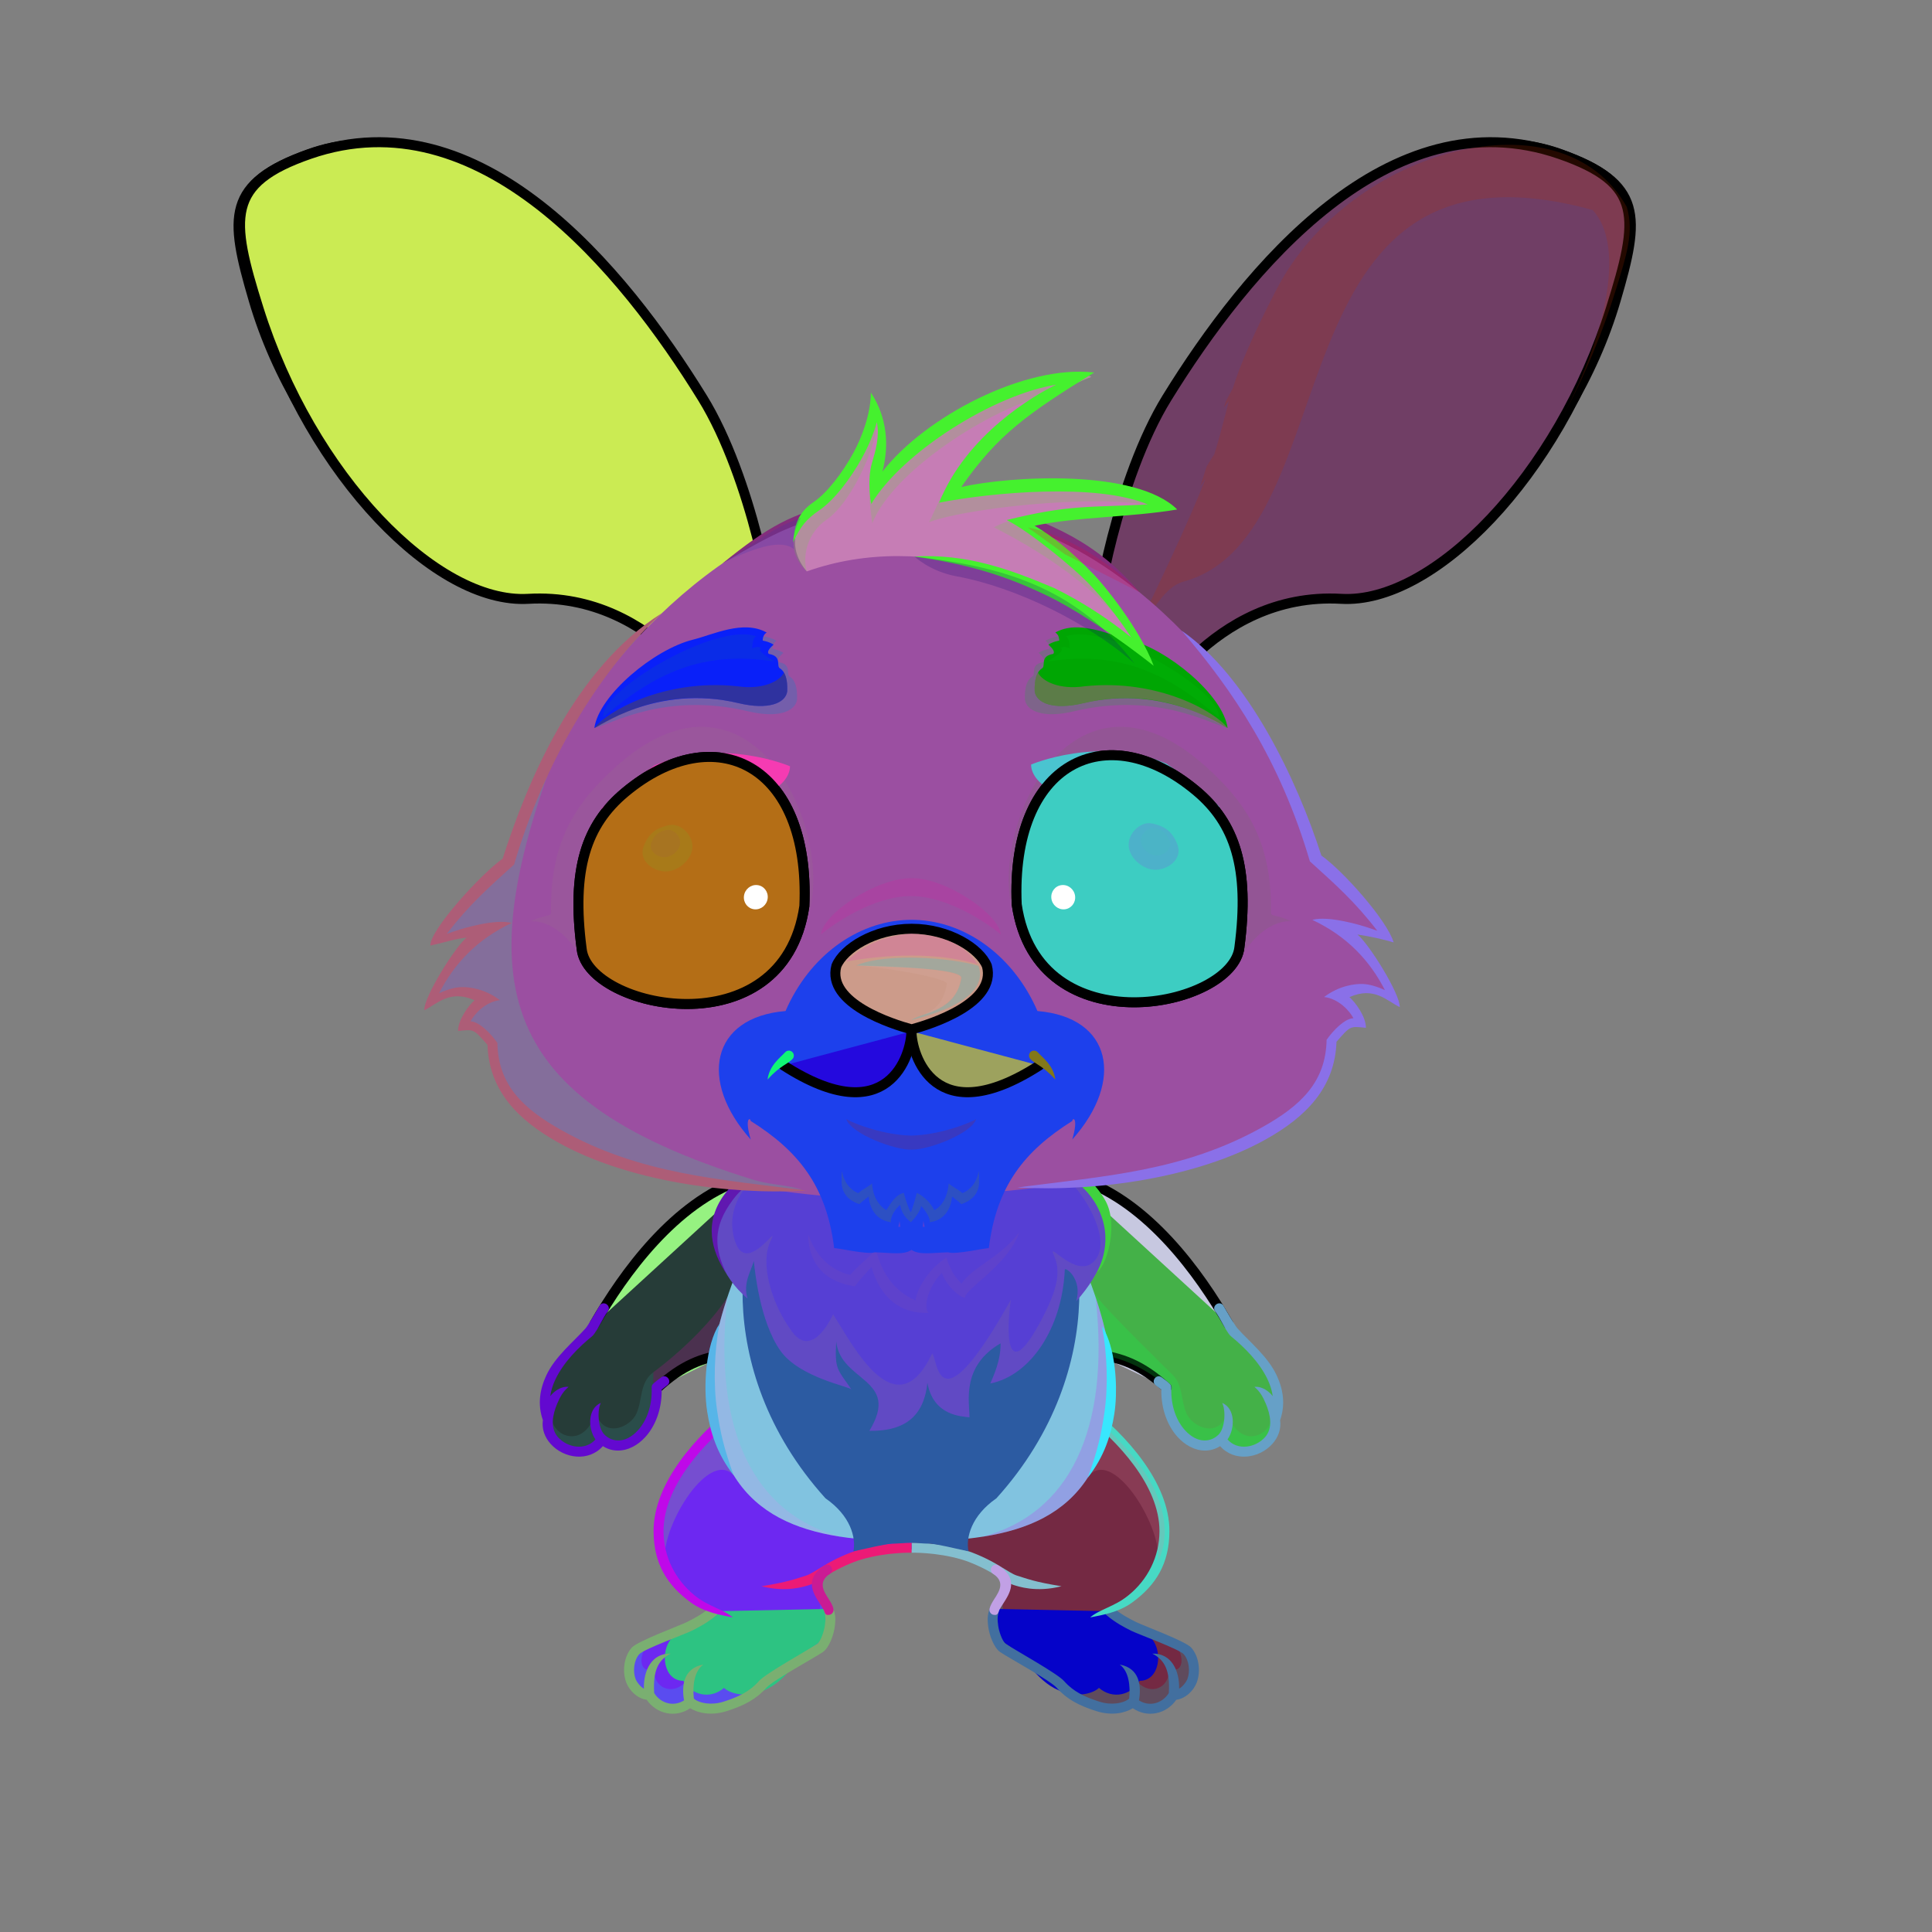<?xml version="1.0" encoding="UTF-8"?><!DOCTYPE svg PUBLIC "-//W3C//DTD SVG 1.1//EN" "http://www.w3.org/Graphics/SVG/1.1/DTD/svg11.dtd"><!-- Creator: CorelDRAW 2017 --><svg xmlns="http://www.w3.org/2000/svg" xmlns:xlink="http://www.w3.org/1999/xlink" xml:space="preserve" width="290mm" height="290mm" version="1.1" style="shape-rendering:geometricPrecision; text-rendering:geometricPrecision; image-rendering:optimizeQuality; fill-rule:evenodd; clip-rule:evenodd" viewBox="0 0 29000 29000">
 <rect x="0" y="0" width="29000" height="29000" fill="#808080" stroke="none"/>
 <defs>
  <style type="text/css">
   <![CDATA[
    .str0 {stroke:black;stroke-width:150;stroke-linecap:round;stroke-linejoin:round;stroke-miterlimit:22.926}
    .str1 {stroke:black;stroke-width:150;stroke-linecap:round;stroke-linejoin:round;stroke-miterlimit:22.926}
    .fil2 {fill:none}
    .fil4 {fill:none;fill-rule:nonzero}
    .fil22 {fill:black}
    .fil23 {fill:#705E3B}
    .fil9 {fill:#FEFEFE}
    .fil32 {fill:white}
    .fil3 {fill:black;fill-rule:nonzero}
    .fil20 {fill:black;fill-rule:nonzero}
    .fil35 {fill:#E79200;fill-opacity:0.051}
    .fil42 {fill:#FEFEFE;fill-opacity:0.09}
    .fil11 {fill:black;fill-rule:nonzero;fill-opacity:0.102}
    .fil24 {fill:#633500;fill-rule:nonzero;fill-opacity:0.102}
    .fil10 {fill:black;fill-opacity:0.122}
    .fil34 {fill:#E79200;fill-opacity:0.149}
    .fil45 {fill:#633500;fill-rule:nonzero;fill-opacity:0.149}
    .fil25 {fill:#FEFEFE;fill-opacity:0.188}
    .fil5 {fill:black;fill-opacity:0.2}
    .fil15 {fill:#540000;fill-opacity:0.2}
    .fil19 {fill:black;fill-rule:nonzero;fill-opacity:0.2}
    .fil1 {fill:#633500;fill-rule:nonzero;fill-opacity:0.2}
    .fil21 {fill:#633500;fill-rule:nonzero;fill-opacity:0.251}
    .fil41 {fill:#D46464;fill-opacity:0.302}
    .fil43 {fill:#FEFEFE;fill-opacity:0.302}
    .fil14 {fill:#633500;fill-rule:nonzero;fill-opacity:0.302}
    .fil26 {fill:black;fill-opacity:0.4}
    .fil33 {fill:#FFBDBD;fill-opacity:0.4}
    .fil31 {fill:black;fill-opacity:0.502}
    .fil0 {fill:url(#id0)}
    .fil6 {fill:url(#id1)}
    .fil8 {fill:url(#id2)}
    .fil7 {fill:url(#id3)}
    .fil44 {fill:url(#id4)}
    .fil39 {fill:url(#id5)}
    .fil30 {fill:url(#id6)}
    .fil17 {fill:url(#id7)}
    .fil13 {fill:url(#id8)}
    .fil36 {fill:url(#id9)}
    .fil27 {fill:url(#id10)}
    .fil18 {fill:url(#id11)}
    .fil16 {fill:url(#id12)}
    .fil12 {fill:url(#id13)}
    .fil37 {fill:url(#id14)}
    .fil38 {fill:url(#id15)}
    .fil29 {fill:url(#id16)}
    .fil40 {fill:url(#id17)}
    .fil28 {fill:url(#id18)}
   ]]>
  </style>
  <linearGradient id="id0" gradientUnits="objectBoundingBox" x1="50%" y1="0%" x2="50%" y2="100%">
   <stop offset="0" style="stop-opacity:1; stop-color:#FFF0CF"/>
   <stop offset="0.659" style="stop-opacity:1; stop-color:#FFEAAB"/>
   <stop offset="1" style="stop-opacity:1; stop-color:#F0D29E"/>
  </linearGradient>
  <linearGradient id="id1" gradientUnits="userSpaceOnUse" xlink:href="#id0" x1="17003.16" y1="17708.66" x2="17003.16" y2="21790.43">
  </linearGradient>
  <linearGradient id="id2" gradientUnits="userSpaceOnUse" xlink:href="#id0" x1="13681.92" y1="17759.14" x2="13681.92" y2="23134.87">
  </linearGradient>
  <linearGradient id="id3" gradientUnits="userSpaceOnUse" xlink:href="#id0" x1="10360.68" y1="17708.66" x2="10360.68" y2="21790.43">
  </linearGradient>
  <linearGradient id="id4" gradientUnits="userSpaceOnUse" x1="16741.4" y1="6225.51" x2="12755.98" y2="9010.63">
   <stop offset="0" style="stop-opacity:1; stop-color:#FADD9E"/>
   <stop offset="0.502" style="stop-opacity:1; stop-color:#FEEEC7"/>
   <stop offset="1" style="stop-opacity:1; stop-color:#FFEFC9"/>
  </linearGradient>
  <linearGradient id="id5" gradientUnits="userSpaceOnUse" x1="10693.59" y1="11702.88" x2="10693.59" y2="14431.23">
   <stop offset="0" style="stop-opacity:1; stop-color:black"/>
   <stop offset="0.4" style="stop-opacity:1; stop-color:black"/>
   <stop offset="1" style="stop-opacity:1; stop-color:#805700"/>
  </linearGradient>
  <linearGradient id="id6" gradientUnits="userSpaceOnUse" xlink:href="#id5" x1="16641.53" y1="11677.38" x2="16641.53" y2="14405.72">
  </linearGradient>
  <linearGradient id="id7" gradientUnits="userSpaceOnUse" x1="23741.35" y1="5326.77" x2="17497.36" y2="7232.47">
   <stop offset="0" style="stop-opacity:1; stop-color:#F2B1B1"/>
   <stop offset="0.459" style="stop-opacity:1; stop-color:#EEAAAA"/>
   <stop offset="1" style="stop-opacity:1; stop-color:#C46666"/>
  </linearGradient>
  <linearGradient id="id8" gradientUnits="userSpaceOnUse" xlink:href="#id7" x1="4318.99" y1="5326.77" x2="10562.98" y2="7232.47">
  </linearGradient>
  <linearGradient id="id9" gradientUnits="userSpaceOnUse" x1="10210.39" y1="14796.52" x2="10534.52" y2="12051.83">
   <stop offset="0" style="stop-opacity:1; stop-color:#753E00"/>
   <stop offset="1" style="stop-opacity:1; stop-color:black"/>
  </linearGradient>
  <linearGradient id="id10" gradientUnits="userSpaceOnUse" xlink:href="#id9" x1="16784.75" y1="14771.03" x2="17108.88" y2="12026.34">
  </linearGradient>
  <linearGradient id="id11" gradientUnits="userSpaceOnUse" xlink:href="#id0" x1="14038.43" y1="7478.7" x2="14038.43" y2="17936.68">
  </linearGradient>
  <linearGradient id="id12" gradientUnits="userSpaceOnUse" xlink:href="#id0" x1="23395.25" y1="2136.65" x2="17135.61" y2="10760.42">
  </linearGradient>
  <linearGradient id="id13" gradientUnits="userSpaceOnUse" xlink:href="#id0" x1="4665.09" y1="2136.65" x2="10924.73" y2="10760.42">
  </linearGradient>
  <linearGradient id="id14" gradientUnits="userSpaceOnUse" x1="12405.76" y1="13200.71" x2="9054.08" y2="13200.71">
   <stop offset="0" style="stop-opacity:1; stop-color:#884900"/>
   <stop offset="0.502" style="stop-opacity:1; stop-color:#E79200"/>
   <stop offset="1" style="stop-opacity:1; stop-color:#883900"/>
  </linearGradient>
  <linearGradient id="id15" gradientUnits="userSpaceOnUse" x1="12363.59" y1="13037.91" x2="9318.05" y2="13037.91">
   <stop offset="0" style="stop-opacity:1; stop-color:#965306"/>
   <stop offset="0.502" style="stop-opacity:1; stop-color:#FAA719"/>
   <stop offset="1" style="stop-opacity:1; stop-color:#BF5D17"/>
  </linearGradient>
  <linearGradient id="id16" gradientUnits="userSpaceOnUse" xlink:href="#id15" x1="14971.54" y1="13012.41" x2="18017.07" y2="13012.41">
  </linearGradient>
  <linearGradient id="id17" gradientUnits="userSpaceOnUse" x1="12520.38" y1="13924.57" x2="12656.29" y2="15652.59">
   <stop offset="0" style="stop-opacity:1; stop-color:#FFCCCC"/>
   <stop offset="0.631" style="stop-opacity:1; stop-color:#DC9294"/>
   <stop offset="1" style="stop-opacity:1; stop-color:#AB595C"/>
  </linearGradient>
  <linearGradient id="id18" gradientUnits="userSpaceOnUse" xlink:href="#id14" x1="14929.36" y1="13175.21" x2="18281.04" y2="13175.21">
  </linearGradient>
 </defs>
 <g id="RightFoot">
  <g id="_1946581273712">
   <path class="fil0" d="M17611.19 25439.21c-123.56,214.04 -403.48,285.33 -610.7,105.88 -70.65,70.23 -293.11,185.78 -526.32,65.76 -538.29,-277.03 -1055.04,-639.06 -1398.31,-887.33 -217.27,-157.13 -188.94,-515.24 -75.72,-692.8 -22.54,-35.72 0.65,-65.44 31.1,-98.67 35.11,-95.44 80.87,-169.33 10.5,-245.07 9.86,4.06 19.76,8.03 29.67,11.92 -239.9,-387.17 -1047.32,-439.6 -1389.45,-439.6l0 -743c1177.72,-59.01 2026.63,-468.51 2648.11,-1328.08 235.47,186.23 804.33,706.27 1044.25,1333.21l0.07 -0.22c77.23,192.69 109.96,362.3 108.93,513.44 0.46,14.87 0.73,29.76 0.69,44.67 -0.23,76.5 -15.04,151.18 -41.3,223.76 -121.88,394.81 -495.82,644.13 -821.16,876.37 -2.02,2.7 -4.01,5.4 -6.15,8.1 198.78,95.76 1024.55,447.2 1177.27,620.9 168.78,191.95 120.75,630.76 -181.48,630.76z" style="fill:#742943"/>
   <path class="fil1" d="M17619.89 25467.81c-123.56,214.04 -392.89,285.33 -600.11,105.88 -263.27,261.71 -916.66,-12.43 -1207.68,-387.7 -314.79,-217.24 -676.79,-421.62 -795.64,-500.03 -156.12,-103 -53.19,-398.33 -20.96,-584.15 17.85,-13.98 36.32,-26.67 55.45,-37.83 -59.89,533.31 1968.85,1766.03 1957.44,1098.35 213.34,341.57 585.05,186.16 533.82,-150.27 126.71,133.91 271.29,-14.39 142.78,-274 182.48,62.12 215.54,288.03 209.67,440.56 -17.28,153.49 -106.7,289.19 -274.77,289.19z" style="fill:#0dd2c3"/>
   <path class="fil2" d="M16655.48 24185.7c277.12,231.33 479.91,239.56 632.6,413.23 168.75,191.92 120.75,630.76 -181.48,630.76 -123.56,214.04 -403.48,285.33 -610.7,105.88 -70.65,70.23 -276.53,145.76 -526.32,65.76 -409.3,-131.08 -519.97,-488.94 -871.1,-725.96 -156.04,-105.33 -138.82,-331.38 -109.24,-523.93" style="fill:#0503c9"/>
   <path class="fil3" d="M16703.53 24128.28c-32.23,14.49 -151.74,68.29 -96.1,114.84 143.13,119.49 265.97,181.45 373.06,235.47 99.11,49.99 720.41,275.03 788.45,352.42 80.91,92.01 97.3,255.88 55.21,369.54 -18.07,48.79 -77.99,123.14 -125.37,147 7.55,-268.78 -114.77,-534.12 -402.24,-526.25 186.74,95.17 268.32,253.8 247.69,592.25 -49.04,79.15 -127.69,137.43 -219.87,155.2 -79.73,15.37 -160.2,-1.74 -228.24,-45.5 38.29,-218.05 10.29,-483.64 -289.14,-537.54 139.24,98.32 162.69,330.02 141.92,510.69 -31.45,29.61 -97.92,60.43 -188.69,71.77 -74.89,9.35 -163.69,4.41 -259.78,-26.36 -221.4,-70.9 -389.39,-150.77 -526.67,-306.64 -103.47,-117.46 -723.13,-457.1 -875.28,-559.8 -56.89,-38.4 -106.48,-200.43 -115.52,-274.13 -5.91,-48.16 -12.39,-90.93 -7.5,-133.2 3.75,-32.35 5.98,-48.97 23.54,-102.83 14.63,-97.52 -109.65,-115.23 -144.78,-21.39 -12.89,39.53 -20.74,74.23 -25.45,109.36 -7,52.14 -2.13,105.01 5.37,166.22 13.96,113.78 81.43,313.29 180.56,380.19 136.05,91.83 749.3,424.19 846.56,534.6 151.08,171.53 332.23,266.34 593.47,350 119.65,38.32 230.28,44.46 323.64,32.8 92.59,-11.56 170.46,-41.41 225.37,-75.73 103.09,69.99 225.69,98.3 348.74,74.57 124.29,-23.96 233.03,-98.13 304.52,-201.86 136.16,-15.63 261.32,-136.4 307.77,-261.86 61.19,-165.25 34.13,-386.54 -83.33,-520.12 -86.71,-98.62 -720.16,-329.8 -833.57,-387 -99.73,-50.31 -214.13,-108.01 -344.34,-216.71z" style="fill:#426f9f"/>
   <path class="fil3" d="M16285.67 21248.32c474.85,376.94 1120.37,1042.59 1118.33,1735.75 -1.13,388.03 -178.15,727.78 -465.88,963.66 -200.45,164.33 -440.69,212.09 -574.07,330.27 171.14,-34.1 422.55,-72.82 630.16,-223.79 362.58,-263.67 557.8,-589.45 559.21,-1070.14 2.19,-736.68 -664.8,-1449.29 -1177.06,-1854.44l-46.29 58.59 -44.38 60.1 -0.02 0z" style="fill:#47d9c4"/>
   <path class="fil1" d="M17375.94 23464.04c67.26,-148.73 106.69,-305.87 107.15,-464.07 2.29,-775.51 -724.56,-1425.03 -1053.4,-1726.35l-157.05 727.06c26.43,47.89 52.85,95.78 79.28,143.67 387.48,-413.26 1131.08,852.41 1024.02,1319.69z" style="fill:#d88396"/>
   <path class="fil3" d="M13681.96 23156.77c0,53.89 0,70.23 0,150.29 1.05,-0.09 369.66,-11.33 754.66,102.19 128.96,38.03 326.86,124.14 481.95,220.11 121.28,75.04 227.25,140.61 294.6,161.31 67.97,20.91 336.72,117.86 720.21,19.22 -408.62,-65.2 -515.39,-112.7 -675.71,-162 -47.86,-14.71 -146.31,-75.63 -259,-145.36 -162.97,-100.83 -370.1,-192.66 -519.34,-236.67 -413.86,-122.04 -796.24,-109.25 -797.37,-109.09z" style="fill:#84bfcf"/>
   <path class="fil3" d="M14852.37 24149.58c-6.63,40.77 19.98,82.54 60.75,89.17 40.77,6.63 59.9,0.68 77.73,-47.56 3.27,-19.88 35.74,-71.71 63.2,-114.07 105.22,-162.3 243.27,-375.23 -65.46,-578.32 -34.46,-22.65 -80.77,-13.08 -103.42,21.38 -22.65,34.46 -13.08,80.77 21.38,103.42 184.59,121.43 92.39,263.67 22.1,372.08 -36.56,56.4 -63.62,104.09 -76.28,153.9z" style="fill:#c1a0e5"/>
  </g>
 </g>
 <g id="LeftFoot">
  <g id="_1946581272464">
   <path class="fil0" d="M13681.92 23259.3c-350.13,0 -1187.72,54.86 -1405.45,467.27 -5.09,9.64 -9.13,18.94 -12.31,27.96 -9.38,57.1 24.74,117.03 50.06,189.44 22.25,32.8 39.67,62.37 28.16,93.58 5.43,-4.69 10.87,-9.55 16.28,-14.61 100.72,213.83 116.41,561.58 -104.08,721.04 -343.27,248.27 -955.58,735.79 -1364.87,866.87 -249.79,79.99 -455.67,4.47 -526.32,-65.76 -207.22,179.45 -487.14,108.16 -610.7,-105.88 -302.23,0 -350.26,-438.81 -181.48,-630.76 152.72,-173.7 978.49,-525.14 1177.27,-620.9 -8.63,-10.86 -16.14,-21.73 -22.76,-32.58 -1.68,8.51 -2.76,17.37 -3.08,26.63 -30.31,-21.65 -61.06,-43.44 -91.99,-65.48 -270.92,-131.54 -503.75,-348.94 -635.53,-599.62 -151.93,-250.74 -200.47,-565.79 -28.33,-995.29 3.52,10.89 7.22,21.56 10.86,32.31 232.43,-641.23 816.68,-1175.9 1056.16,-1365.3 621.48,859.57 1470.39,1269.07 2648.11,1328.08l0 743z" style="fill:#6d28f1"/>
   <path class="fil1" d="M9743.99 25467.81c123.56,214.04 392.89,285.33 600.11,105.88 263.27,261.71 916.66,-12.43 1207.68,-387.7 314.79,-217.24 676.79,-421.62 795.64,-500.03 156.12,-103 53.19,-398.33 20.96,-584.15 -17.85,-13.98 -36.32,-26.67 -55.45,-37.83 59.89,533.31 -1968.85,1766.03 -1957.44,1098.35 -213.34,341.57 -585.05,186.16 -533.82,-150.27 -126.71,133.91 -271.29,-14.39 -142.78,-274 -182.48,62.12 -215.54,288.03 -209.67,440.56 17.28,153.49 106.7,289.19 274.77,289.19z" style="fill:#11deeb"/>
   <path class="fil4" d="M10708.4 24185.7c-277.12,231.33 -479.91,239.56 -632.6,413.23 -168.75,191.92 -120.75,630.76 181.48,630.76 123.56,214.04 403.48,285.33 610.7,105.88 70.65,70.23 276.53,145.76 526.32,65.76 409.3,-131.08 519.97,-488.94 871.1,-725.96 156.04,-105.33 138.82,-331.38 109.24,-523.93" style="fill:#2dc382"/>
   <path class="fil3" d="M10660.35 24128.28c32.23,14.49 151.74,68.29 96.1,114.84 -143.13,119.49 -265.97,181.45 -373.06,235.47 -99.11,49.99 -720.41,275.03 -788.45,352.42 -80.91,92.01 -97.3,255.88 -55.21,369.54 18.07,48.79 77.99,123.14 125.37,147 -7.55,-268.78 114.77,-534.12 402.24,-526.25 -186.74,95.17 -268.32,253.8 -247.69,592.25 49.04,79.15 127.69,137.43 219.87,155.2 79.73,15.37 160.2,-1.74 228.24,-45.5 -38.29,-218.05 -10.29,-483.64 289.14,-537.54 -139.24,98.32 -162.69,330.02 -141.92,510.69 31.45,29.61 97.92,60.43 188.69,71.77 74.89,9.35 163.69,4.41 259.78,-26.36 221.4,-70.9 389.39,-150.77 526.67,-306.64 103.47,-117.46 723.13,-457.1 875.28,-559.8 56.89,-38.4 106.48,-200.43 115.52,-274.13 5.91,-48.16 12.39,-90.93 7.5,-133.2 -3.75,-32.35 -5.98,-48.97 -23.54,-102.83 -14.63,-97.52 109.65,-115.23 144.78,-21.39 12.89,39.53 20.74,74.23 25.45,109.36 7,52.14 2.13,105.01 -5.37,166.22 -13.96,113.78 -81.43,313.29 -180.56,380.19 -136.05,91.83 -749.3,424.19 -846.56,534.6 -151.08,171.53 -332.23,266.34 -593.47,350 -119.65,38.32 -230.28,44.46 -323.64,32.8 -92.59,-11.56 -170.46,-41.41 -225.37,-75.73 -103.09,69.99 -225.69,98.3 -348.74,74.57 -124.29,-23.96 -233.03,-98.13 -304.52,-201.86 -136.16,-15.63 -261.32,-136.4 -307.77,-261.86 -61.19,-165.25 -34.13,-386.54 83.33,-520.12 86.71,-98.62 720.16,-329.8 833.57,-387 99.73,-50.31 214.13,-108.01 344.34,-216.71z" style="fill:#7aaf71"/>
   <path class="fil1" d="M9987.94 23464.04c-67.26,-148.73 -106.69,-305.87 -107.15,-464.07 -2.29,-775.51 724.56,-1425.03 1053.4,-1726.35l157.05 727.06c-26.43,47.89 -52.85,95.78 -79.28,143.67 -387.48,-413.26 -1131.08,852.41 -1024.02,1319.69z" style="fill:#9ce64f"/>
   <path class="fil3" d="M13681.96 23156.77c0,53.89 0,70.23 0,150.29 -1.05,-0.09 -369.7,-11.33 -754.7,102.19 -128.96,38.03 -326.86,124.14 -481.95,220.11 -121.28,75.04 -227.25,140.61 -294.6,161.31 -67.97,20.91 -336.72,117.86 -720.21,19.22 408.62,-65.2 515.39,-112.7 675.71,-162 47.86,-14.71 146.31,-75.63 259,-145.36 162.97,-100.83 370.1,-192.66 519.34,-236.67 413.86,-122.04 796.28,-109.25 797.41,-109.09z" style="fill:#ec1a76"/>
   <path class="fil3" d="M12511.51 24149.58c6.63,40.77 -19.98,82.54 -60.75,89.17 -40.77,6.63 -59.9,0.68 -77.73,-47.56 -3.27,-19.88 -35.74,-71.71 -63.2,-114.07 -105.22,-162.3 -243.27,-375.23 65.46,-578.32 34.46,-22.65 80.77,-13.08 103.42,21.38 22.65,34.46 13.08,80.77 -21.38,103.42 -184.59,121.43 -92.39,263.67 -22.1,372.08 36.56,56.4 63.62,104.09 76.28,153.9z" style="fill:#ca1b94"/>
   <path class="fil3" d="M11078.21 21248.32c-474.85,376.94 -1120.37,1042.59 -1118.33,1735.75 1.13,388.03 178.15,727.78 465.88,963.66 200.45,164.33 440.69,212.09 574.07,330.27 -171.14,-34.1 -422.55,-72.82 -630.16,-223.79 -362.58,-263.67 -557.8,-589.45 -559.21,-1070.14 -2.19,-736.68 664.8,-1449.29 1177.06,-1854.44l46.29 58.59 44.38 60.1 0.02 0z" style="fill:#bf08e9"/>
  </g>
 </g>
 <g id="RightHand">
   <animateTransform type="translate" values="0;0 200;0;0 200;0;0 200;0;0 200;0" dur="10" repeatCount="indefinite" additive="sum" attributeName="transform"/>
  <g id="_1946581339536">
   <path class="fil5" d="M17511.96 20830.3c-602.27,-518.8 -1160.28,-559.8 -1623.82,-484.84 -171.07,27.66 -335.13,-59.69 -481.2,-217.95 -325.13,-471.76 752.73,-1097.7 1038.62,-655.88 261.31,403.84 734.1,847.76 1111.39,1126.01 -1.79,93.3 16.27,193.39 -44.96,232.66l0 -0.01 -0.03 0.01z" style="fill:#65321e"/>
   <path class="fil6" d="M17500.83 20836.37c-31.01,671.59 506.32,1058.8 828,765.31 253.5,397.35 884.17,103.39 809.26,-292.5 197.16,-519.42 -239.23,-1006.3 -601.51,-1299.02 -8.01,-46.74 -23.74,-92.38 -48.8,-136.07 -437.97,-763.64 -1250.02,-1820.01 -2256.58,-2165.43 -340.36,51.02 -851.96,69.88 -1273.87,91.51 -421.88,624.42 188.93,2665.26 930.81,2545.29 463.54,-74.96 1021.49,-34.01 1623.83,484.85 -3.46,2.22 -7.16,4.24 -11.14,6.06z" style="fill:#44b148"/>
   <path class="fil2 str0" d="M16476.95 20332.96c340.18,46.54 646.55,142.22 1035.04,497.33m928.62 -954.99c-437.96,-763.63 -1202.86,-1821.23 -2209.41,-2166.64 -90.05,-30.9 -171.83,-58.83 -246.03,-84.05" style="fill:#c7c8e0"/>
   <path class="fil1" d="M17500.83 20836.37c-31.01,671.59 506.32,1058.8 828,765.31 341.06,429.25 911,23.85 753.65,-292.7 -65.31,297.19 -520.59,407.83 -657.17,-118.23 -113.25,412.02 -522.03,237.66 -614.7,26.73 -90.73,-206.54 -49.17,-440.04 -226.26,-597.44 -0.01,-1.22 -1000.12,-976.6 -1111.29,-1148.41 -285.89,-441.82 -1363.75,184.12 -1038.62,655.88 146.07,158.26 310.13,245.61 481.2,217.95 460.09,-74.4 1013.26,-34.47 1610.4,473.43 -4.15,4.22 -8.8,8.04 -14.05,11.4l-0.16 0.1 -0.17 0.11c-1.48,0.93 -2.97,1.82 -4.53,2.69l-0.17 0.1 -0.18 0.09 -0.14 0.09 -0.03 0.01 -0.18 0.1 -0.17 0.09 -0.18 0.09c-1.69,0.92 -3.44,1.79 -5.25,2.61z" style="fill:#12fe49"/>
   <path class="fil3" d="M17436.91 20673.48c-79.39,-58.19 -167.86,62.52 -88.48,120.7 28.24,20.69 56.25,42.36 83.3,64.61 -3.93,302.02 99.68,551.64 246.17,712.18 55.54,60.86 117.82,109.47 183.4,143.86 145.9,76.49 311.53,82.65 453.24,-7.98 209.57,238.5 583.03,191.12 784.7,-34.27 86.01,-96.11 134.73,-220.26 115.83,-356.13 82.54,-234.31 46.25,-463.42 -52.44,-673.52 -132.46,-282 -402.86,-497.73 -588.08,-703.58 -33.5,-37.22 -180.19,-286.69 -214.16,-345.48 -58.56,-79 -178.69,10.05 -120.12,89.06 35.43,47.77 75.16,120.11 111.48,186.29 6.41,11.67 81.45,153.11 123.81,187.52 201.58,163.8 430.96,392.41 551.71,649.47 38.04,80.97 65.19,164.94 76.97,250.68 -53.73,-69.19 -156.09,-151.42 -275.06,-139.39 80.64,67.61 125.53,143.46 171.18,252.76 65.8,157.59 113.11,362.41 -12.44,502.72 -141.93,158.63 -411.75,205.47 -562.48,33.5 115.64,-164.64 117.79,-464.48 -80.37,-548.33 54.53,102.27 47.95,374.07 -54.76,476.76 -86.33,86.32 -222.41,119.56 -359.87,47.5 -49.57,-25.99 -97.71,-63.9 -141.8,-112.22 -128.18,-140.48 -217.35,-364.86 -206.61,-639.48 1.55,-21.67 -6.3,-43.83 -23.35,-59.87 -36.49,-34.26 -81.32,-67.73 -121.77,-97.36z" style="fill:#66a0c7"/>
  </g>
 </g>
 <g id="LeftHand">
   <animateTransform type="translate" values="0;0 200;0;0 200;0;0 200;0;0 200;0" dur="10" repeatCount="indefinite" additive="sum" attributeName="transform"/>
  <g id="_1946581337552">
   <path class="fil7" d="M11132.64 17708.66c-1006.56,345.42 -1818.61,1401.79 -2256.58,2165.43 -25.06,43.69 -40.79,89.33 -48.8,136.07 -362.28,292.72 -798.67,779.6 -601.51,1299.02 -74.91,395.89 555.76,689.85 809.26,292.5 321.68,293.49 859.01,-93.72 828,-765.31 -3.98,-1.82 -7.68,-3.84 -11.14,-6.06 602.34,-518.86 1160.29,-559.81 1623.83,-484.85 741.88,119.97 1352.69,-1920.87 930.81,-2545.29 -421.91,-21.63 -933.51,-40.49 -1273.87,-91.51z" style="fill:#263c38"/>
   <path class="fil1" d="M9851.88 20830.3c602.27,-518.8 1160.28,-559.8 1623.82,-484.84 171.07,27.66 335.13,-59.69 481.2,-217.95 325.13,-471.76 -752.73,-1097.7 -1038.62,-655.88 -261.31,403.84 -734.1,847.76 -1111.39,1126.01 1.79,93.3 -16.27,193.39 44.96,232.66l0 -0.01 0.03 0.01z" style="fill:#e505ad"/>
   <path class="fil2 str0" d="M10886.89 20332.96c-340.18,46.54 -635.39,148.3 -1023.88,503.41m-939.78 -961.07c437.96,-763.63 1202.86,-1821.23 2209.41,-2166.64 90.05,-30.9 171.83,-58.83 246.03,-84.05" style="fill:#96f281"/>
   <path class="fil1" d="M9863.01 20836.37c31.01,671.59 -506.32,1058.8 -828,765.31 -341.06,429.25 -911,23.85 -753.65,-292.7 65.31,297.19 520.59,407.83 657.17,-118.23 113.25,412.02 522.03,237.66 614.7,26.73 95.14,-216.58 44.81,-462.8 253.66,-619.84 1.8,93.31 -16.28,193.4 44.96,232.65l0.16 0.1 0.17 0.11c1.48,0.93 2.97,1.82 4.53,2.69l0.17 0.1 0.18 0.09 0.14 0.09 0.03 0.01 0.18 0.1 0.17 0.09 0.18 0.09c1.69,0.92 3.44,1.79 5.25,2.61z" style="fill:#3f9492"/>
   <path class="fil3" d="M9926.93 20673.48c79.39,-58.19 167.86,62.52 88.48,120.7 -28.24,20.69 -56.25,42.36 -83.3,64.61 3.93,302.02 -99.68,551.64 -246.17,712.18 -55.54,60.86 -117.82,109.47 -183.4,143.86 -145.9,76.49 -311.53,82.65 -453.24,-7.98 -209.57,238.5 -583.03,191.12 -784.7,-34.27 -86.01,-96.11 -134.73,-220.26 -115.83,-356.13 -82.54,-234.31 -46.25,-463.42 52.44,-673.52 132.46,-282 402.86,-497.73 588.08,-703.58 33.5,-37.22 180.19,-286.69 214.16,-345.48 58.56,-79 178.69,10.05 120.12,89.06 -35.43,47.77 -75.16,120.11 -111.48,186.29 -6.41,11.67 -81.45,153.11 -123.81,187.52 -201.58,163.8 -430.96,392.41 -551.71,649.47 -38.04,80.97 -65.19,164.94 -76.97,250.68 53.73,-69.19 156.09,-151.42 275.06,-139.39 -80.64,67.61 -125.53,143.46 -171.18,252.76 -65.8,157.59 -113.11,362.41 12.44,502.72 141.93,158.63 411.75,205.47 562.48,33.5 -115.64,-164.64 -117.79,-464.48 80.37,-548.33 -54.53,102.27 -47.95,374.07 54.76,476.76 86.33,86.32 222.41,119.56 359.87,47.5 49.57,-25.99 97.71,-63.9 141.8,-112.22 128.18,-140.48 217.35,-364.86 206.61,-639.48 -1.55,-21.67 6.3,-43.83 23.35,-59.87 36.49,-34.26 81.32,-67.73 121.77,-97.36z" style="fill:#6309d0"/>
  </g>
 </g>
 <g id="Body">
   <animateTransform type="translate" values="0;0 200;0;0 200;0;0 200;0;0 200;0" dur="10" repeatCount="indefinite" additive="sum" attributeName="transform"/>
  <g id="_1946581334096">
   <path class="fil8" d="M13681.92 23134.87c-1547.89,0 -2751.5,-290.59 -2992.7,-1955.85 -146.87,-1014.04 390.42,-2286.86 991,-3419.88 634.24,80.29 1288.94,123.26 2001.7,142.31 712.76,-19.05 1367.46,-62.02 2001.7,-142.31 600.58,1133.02 1137.87,2405.84 991,3419.88 -241.2,1665.26 -1444.81,1955.85 -2992.7,1955.85z" style="fill:#81c3e0"/>
   <path class="fil9" d="M13665.27 23156.92c-94.62,1.58 -185.26,15.71 -277.43,13.18 -169.73,19.2 -307.37,58.73 -578.13,115.76 41.98,-206.18 -42.71,-534.9 -418.97,-795.84 -1784.31,-1976.05 -1284.2,-4328.17 -735.32,-4730.88 552.32,69.92 1120.15,111.54 1728.34,133.7l0 -0.91c92.87,3.47 186.69,6.49 281.51,9.08l0 -0.23 8.34 0.23 8.33 -0.23 0 0.23c94.82,-2.59 188.64,-5.61 281.51,-9.08l0 0.91c608.19,-22.16 1176.02,-63.78 1728.34,-133.7 548.88,402.71 1048.99,2754.83 -735.32,4730.88 -376.26,260.94 -460.95,589.66 -418.97,795.84 -270.76,-57.03 -408.4,-96.56 -578.13,-115.76 -92.17,2.53 -182.81,-11.6 -277.43,-13.18l0 0.16 -8.33 -0.15 -8.34 0.15 0 -0.16z" style="fill:#2c5ba2"/>
   <path class="fil1" d="M12620.51 23067.29c-1015.93,-155.83 -1748.88,-628.88 -1931.29,-1888.27 -75.17,-519 28.96,-1105.79 228.98,-1706.93 -223.57,2000.42 401.77,3257.02 1702.31,3595.2z" style="fill:#de8ef6"/>
   <path class="fil3" d="M11011.96 22144.35c-249.8,-320.87 -347.52,-640.99 -396.86,-954.78 -59.27,-376.93 -23.8,-997.6 184.1,-1319.31 -78.5,420.39 -93.5,905.22 -35.86,1298.21 50,340.9 103.32,571.56 248.62,975.88z" style="fill:#57b5e8"/>
   <path class="fil1" d="M14743.33 23067.29c1015.93,-155.83 1748.88,-628.88 1931.29,-1888.27 75.17,-519 -28.96,-1105.79 -228.98,-1706.93 223.57,2000.42 -401.77,3257.02 -1702.31,3595.2z" style="fill:#d414f4"/>
   <path class="fil3" d="M16329.19 22179.79c249.8,-320.87 347.52,-640.99 396.86,-954.78 12.44,-79.11 20.71,-168.97 24.08,-264.53 12.69,-359.77 -43.92,-800.59 -208.18,-1054.78 78.5,420.39 93.5,905.22 35.86,1298.21 -50,340.9 -103.32,571.56 -248.62,975.88z" style="fill:#38e7fe"/>
   <path class="fil9" d="M13049.62 21476.83c479.31,-787.81 -437.29,-728.86 -497.86,-1343.3 -23.3,425.68 12.13,407.6 230.61,725.35 -2.93,-42 -778.82,-173.72 -1068.92,-585.14 -308.48,-437.44 -382.82,-1203.18 -398.5,-1345.9 -42.66,157.91 -166.57,331.75 -93.78,564.74 -813.21,-689.36 -557.9,-1840.74 518.02,-1916.74 652.77,-45.46 3127.31,-36.71 3893.11,27.16 1121.81,93.38 1307.48,1050.47 522.25,1928.88 98.61,-334.55 -169.3,-525.21 -171.78,-471.48 -40.83,883.08 -518.27,1586.49 -1118.04,1706.04 41.02,-97.06 158.82,-341.13 154.3,-602.81 -593.89,343.77 -466.6,884.63 -466.87,1110.87 -116.01,-16.54 -541.03,-17.57 -631.84,-519.44 -57.21,568.3 -415.06,728.93 -870.7,721.77z" style="fill:#563fd4"/>
   <path class="fil10" d="M13049.62 21476.83c479.31,-787.81 -437.29,-728.86 -497.86,-1343.3 -23.3,425.68 12.13,407.6 230.61,725.35 -2.93,-42 -778.82,-173.72 -1068.92,-585.14 -308.48,-437.44 -382.82,-1203.18 -398.5,-1345.9 -42.66,157.91 -166.57,331.75 -93.78,564.74 -704.24,-596.98 -606.99,-1540.3 130.45,-1831.8 -37.1,75.11 -82.95,76.24 -82.95,76.24 0,0 -409.08,361.14 -235.06,896 174.02,534.86 691.01,-330.17 532.26,-4.73 -158.75,325.44 3.3,924.48 320.8,1358.39 317.5,433.91 618.45,-259.19 618.45,-259.19 300.33,469.95 941.36,1737.29 1487.33,587.8 86.59,73.85 62.82,1196.35 1182.6,-807.91 -69.07,430.28 -93.61,1354.56 468.03,283.61 241.79,-461.06 280.47,-719.68 174.63,-952.51 -105.84,-232.83 329.69,362.15 597.96,100.54 268.27,-261.61 -43.85,-853.8 -291.94,-1136.77 -248.09,-282.97 -53.39,-67.7 -67.54,-95.95 582.39,246.33 925.55,900.23 98.36,1825.58 98.61,-334.55 -169.3,-525.21 -171.78,-471.48 -40.83,883.08 -518.27,1586.49 -1118.04,1706.04 41.02,-97.06 158.82,-341.13 154.3,-602.81 -593.89,343.77 -466.6,884.63 -466.87,1110.87 -116.01,-16.54 -541.03,-17.57 -631.84,-519.44 -57.21,568.3 -415.06,728.93 -870.7,721.77z" style="fill:#afa152"/>
   <path class="fil3" d="M11143.99 17655.45c33.65,-23.94 80.36,-16.07 104.3,17.58 23.94,33.65 16.07,80.36 -17.58,104.3 -0.81,0.57 -117.07,81.15 -227.21,227.53 -318.82,423.73 -273.93,743.99 -103.49,1108.65 -218.78,-333.98 -342.43,-759.44 -23.03,-1188.99 128.61,-172.97 266.06,-268.4 267.01,-269.07z" style="fill:#6018b0"/>
   <path class="fil3" d="M16186.38 17768.72c-33.17,-24.75 -39.99,-71.71 -15.24,-104.88 24.75,-33.17 71.71,-39.99 104.88,-15.24 1.07,0.8 188.88,138.25 320.81,381.83 180.66,333.52 40.29,912.81 -122.79,1063.3 14.74,-59.45 263.85,-476.56 -7.02,-987.92 -113.91,-215.06 -279.7,-336.39 -280.64,-337.09z" style="fill:#40d13f"/>
   <path class="fil11" d="M12130.47 18530.2c172.28,475.57 509.35,577.96 630.71,606.02 130.42,-149.8 298.72,-272.5 387.23,-383.77 47.04,215.13 191.54,599.61 596.61,767.39 5.1,-148.6 189.97,-475.34 461.59,-643.33 67.81,222.42 136.75,295.75 225.23,392.1 170.82,-257.33 592.6,-395.39 868.68,-775 -161.26,488.19 -818.69,854.17 -814.82,983.21 -30.9,19.47 -255.46,-124.28 -349.18,-369.86 -238.71,248.38 -268.57,548.77 -197.42,598.21 -549.06,25.53 -778.02,-394.38 -856.53,-687.91 -72.05,81.98 -162.72,172.22 -253.37,293.66 -24.29,-19.03 -688.09,-44.77 -698.73,-780.72z" style="fill:#a75e89"/>
  </g>
 </g>
 <g id="Ears">
   <animateTransform type="translate" values="0;0 200;0;0 200;0;0 200;0;0 200;0" dur="10" repeatCount="indefinite" additive="sum" attributeName="transform"/>
  <g id="_1946581332336">
   <path class="fil12" d="M11566.77 9248.36c76.96,-14.89 -278.37,-2069.73 -1021.91,-3275.01 -1194.32,-1935.97 -3337.62,-4547.01 -5896.7,-3661.02 -1259.81,436.19 -1195.34,956.36 -767.5,2319.71 789.77,2516.63 2667.98,4435.97 4046.71,4356.65 1956.78,-112.59 2940.18,1790.75 2952.81,1804.07 879.86,-702.92 684.13,-437.51 686.59,-1544.4z" style="fill:#ee27d9"/>
   <path class="fil13" d="M4646.6 2309.6c-1252.07,449.74 -1208.15,933.82 -838.96,2193.88 681.49,2325.95 2649.87,4244.81 4005.39,4124.65 1923.86,-170.54 3425.85,1034.06 3437.75,1046.1 -25.15,-59.27 -459.06,-409.36 -997.29,-1667.64 -571.47,-1336 -596.29,-2013.94 -1030.1,-3017.16 -707.55,-1636.27 -2762.08,-3331.68 -4576.79,-2679.83z" style="fill:#a74c7b"/>
   <path class="fil2 str0" d="M4646.6 2309.6c-1252.07,449.74 -1208.15,933.82 -838.96,2193.88 681.49,2325.95 2649.88,4244.81 4005.39,4124.65 1923.85,-170.55 3423.75,1022.23 3435.65,1034.27 -89.28,-132.58 -456.95,-397.52 -995.19,-1655.81 -571.46,-1335.99 -596.29,-2013.94 -1030.1,-3017.16 -707.55,-1636.27 -2762.08,-3331.68 -4576.79,-2679.83z" style="fill:#542479"/>
   <path class="fil1" d="M9831.28 4914.28c0,0 -18.74,11.97 27.32,112.85 60.62,132.76 260.01,450.73 361.75,728.39 159.34,434.82 281.54,964.61 403.69,1648.29 259.43,1452.08 861.05,2153.02 861.05,2153.02 241.29,57.62 46.97,-883.64 -261.86,-1995.6 -486.08,-1241.93 -1039.1,-2285.58 -1391.95,-2646.95z" style="fill:#3668cf"/>
   <path class="fil14" d="M8479.96 9010.73c268.43,-184.96 2593.58,514.03 2821.53,1026.05 200.53,450.48 -449.55,707.18 -449.55,707.18 0,0 -879.5,-1483.68 -2371.98,-1733.23z" style="fill:#822874"/>
   <path class="fil15" d="M4618.14 6326.19c-653.42,-1201.11 -1005.72,-2617.73 -487.94,-3173.84 4926.58,-1354.56 3584.62,4873.47 6139.04,5576.94 299.85,82.58 447.71,452.66 689.66,692.75 -305.72,-620.94 -783.86,-1627.87 -1020.96,-2242.85 29.69,41.74 57.74,82.45 84.1,121.86 -35.44,-103.64 -67.74,-203.13 -97.79,-299.42 -38.1,-63.11 -76.57,-124.09 -115.2,-183.93 -90.74,-284.65 -146.44,-534.81 -220.49,-797.51 27.67,33.76 53.25,65.55 76.49,94.93 -9.35,-31.83 -17.91,-60.37 -25.57,-84.88 -35.42,-68.74 -71.42,-135.18 -107.7,-200.57 -15.91,-50.29 -32.88,-101.37 -51.27,-153.59 -168.78,-479.32 -465.02,-1063.03 -611.53,-1343.73 -1099.63,-2106.84 -4274.95,-2967.04 -5250.81,-1226.34 -113.04,379.16 1.99,723.91 177.5,1286.87 171.04,548.64 433.33,1224.21 822.47,1933.31z" style="fill:#9cc980"/>
   <path class="fil2 str1" d="M11566.77 9248.36c76.96,-14.89 -278.37,-2069.73 -1021.91,-3275.01 -1194.32,-1935.97 -3337.62,-4547.01 -5896.7,-3661.02 -1259.81,436.19 -1195.34,956.36 -767.5,2319.71 789.77,2516.63 2667.98,4435.97 4046.71,4356.65 1956.78,-112.59 2940.18,1790.75 2952.81,1804.07 879.86,-702.92 684.13,-437.51 686.59,-1544.4z" style="fill:#cbeb53"/>
  </g>
  <g id="_1946581329488">
   <path class="fil16" d="M16493.57 9248.36c-76.96,-14.89 278.37,-2069.73 1021.91,-3275.01 1194.32,-1935.97 3337.62,-4547.01 5896.7,-3661.02 1259.81,436.19 1195.34,956.36 767.5,2319.71 -789.77,2516.63 -2667.98,4435.97 -4046.71,4356.65 -1956.78,-112.59 -2940.18,1790.75 -2952.81,1804.07 -879.86,-702.92 -684.13,-437.51 -686.59,-1544.4z" style="fill:#abebd2"/>
   <path class="fil17" d="M23413.74 2309.6c1252.07,449.74 1208.15,933.82 838.96,2193.88 -681.49,2325.95 -2649.87,4244.81 -4005.39,4124.65 -1923.86,-170.54 -3425.85,1034.06 -3437.75,1046.1 25.15,-59.27 459.06,-409.36 997.29,-1667.64 571.47,-1336 596.29,-2013.94 1030.1,-3017.16 707.55,-1636.27 2762.08,-3331.68 4576.79,-2679.83z" style="fill:#f56448"/>
   <path class="fil2 str0" d="M23413.74 2309.6c1252.07,449.74 1208.15,933.82 838.96,2193.88 -681.49,2325.95 -2649.88,4244.81 -4005.39,4124.65 -1923.85,-170.55 -3423.75,1022.23 -3435.65,1034.27 89.28,-132.58 456.95,-397.52 995.19,-1655.81 571.46,-1335.99 596.29,-2013.94 1030.1,-3017.16 707.55,-1636.27 2762.08,-3331.68 4576.79,-2679.83z" style="fill:#be9afc"/>
   <path class="fil1" d="M18229.06 4914.28c0,0 18.74,11.97 -27.32,112.85 -60.62,132.76 -260.01,450.73 -361.75,728.39 -159.34,434.82 -281.54,964.61 -403.69,1648.29 -259.43,1452.08 -861.05,2153.02 -861.05,2153.02 -241.29,57.62 -46.97,-883.64 261.86,-1995.6 486.08,-1241.93 1039.1,-2285.58 1391.95,-2646.95z" style="fill:#bcd96b"/>
   <path class="fil14" d="M19580.38 9010.73c-268.43,-184.96 -2593.58,514.03 -2821.53,1026.05 -200.53,450.48 449.55,707.18 449.55,707.18 0,0 879.5,-1483.68 2371.98,-1733.23z" style="fill:#41b96d"/>
   <path class="fil2 str1" d="M16493.57 9248.36c-76.96,-14.89 278.37,-2069.73 1021.91,-3275.01 1194.32,-1935.97 3337.62,-4547.01 5896.7,-3661.02 1259.81,436.19 1195.34,956.36 767.5,2319.71 -789.77,2516.63 -2667.98,4435.97 -4046.71,4356.65 -1956.78,-112.59 -2940.18,1790.75 -2952.81,1804.07 -879.86,-702.92 -684.13,-437.51 -686.59,-1544.4z" style="fill:#703e65"/>
   <path class="fil15" d="M23418.26 6326.19c653.42,-1201.11 1005.72,-2617.73 487.94,-3173.84 -4926.58,-1354.56 -3584.62,4873.47 -6139.04,5576.94 -299.85,82.58 -447.71,452.66 -689.66,692.75 305.72,-620.94 783.86,-1627.87 1020.96,-2242.85 -29.69,41.74 -57.74,82.45 -84.1,121.86 35.44,-103.64 67.74,-203.13 97.79,-299.42 38.1,-63.11 76.57,-124.09 115.2,-183.93 90.74,-284.65 146.44,-534.81 220.49,-797.51 -27.67,33.76 -53.25,65.55 -76.49,94.93 9.35,-31.83 17.91,-60.37 25.57,-84.88 35.42,-68.74 71.42,-135.18 107.7,-200.57 15.91,-50.29 32.88,-101.37 51.27,-153.59 168.78,-479.32 465.02,-1063.03 611.53,-1343.73 1099.63,-2106.84 4274.95,-2967.04 5250.81,-1226.34 113.04,379.16 -1.99,723.91 -177.5,1286.87 -171.04,548.64 -433.33,1224.21 -822.47,1933.31z" style="fill:#b73001"/>
  </g>
 </g>
 <g id="Head">
   <animateTransform type="translate" values="0;0 200;0;0 200;0;0 200;0;0 200;0" dur="10" repeatCount="indefinite" additive="sum" attributeName="transform"/>
  <g id="_1946581325648">
   <path class="fil18" d="M13681.94 7484.8c-0.82,0.01 -108.05,-11.79 -109.32,-2.57 -2211.77,40.8 -4393.65,2019.2 -5455.85,4213.94 -127.07,262.59 -441.84,1250 -442.1,1250.29 -253.61,286.71 -603.88,471.73 -1134.64,1206.3 180.26,-3.58 572.17,-209.48 839.38,-217.21 -204.13,207.81 -423.74,66.79 -944.08,1167.68 434.64,-261.18 650.27,-223.26 764.58,-82.6 72.69,89.45 -139.03,78.34 -244.97,437.84 215.35,-120.28 385.95,144.98 450.17,216.85 28.47,1602.71 2453.5,2122.58 3756.15,2099.93 792.52,173.26 1703.76,228.06 2549.3,228.06l9.32 -0.01 0 -66.62c834.8,-1.62 1730.68,-57.35 2511.36,-228.02 1302.65,22.65 3727.68,-497.22 3756.15,-2099.93 64.22,-71.87 234.82,-337.13 450.17,-216.85 -105.94,-359.5 -317.66,-348.39 -244.97,-437.84 114.31,-140.66 329.94,-178.58 764.58,82.6 -520.34,-1100.89 -739.95,-959.87 -944.08,-1167.68 267.21,7.73 659.12,213.63 839.38,217.21 -530.76,-734.57 -881.03,-919.59 -1134.64,-1206.3 -0.26,-0.29 -315.03,-987.7 -442.1,-1250.29 -1068.27,-2207.29 -3370.22,-4125.28 -5593.79,-4144.78z" style="fill:#9b4fa1"/>
   <path class="fil1" d="M8579.06 10680.32c-385.63,626.44 -808.64,1623.62 -971.24,2290.27 -354.64,308.15 -703.85,538.19 -998.2,1087.58 347.91,-22.86 669.87,-216.99 742.96,-121.22 -97.84,-12.88 -530.72,363.15 -858.1,1043.8 489.05,-163.41 665.55,-94.7 693.71,64.15 17.14,96.68 -268.79,257.07 -199.49,318.26 73.06,64.51 316.29,131.02 347.27,175.69 263.41,2017.01 3201.41,2193.52 4703.09,2315.77 -240.89,-69 -506.98,-76.55 -729.25,-145.24 -4095.94,-1265.93 -4288.28,-3156.14 -2730.75,-7029.06z" style="fill:#2aeb84"/>
   <path class="fil3" d="M13681.94 7559.8c-408.05,0 -767.02,56.44 -1101.68,148.75 -617.06,129.43 -918.49,263.21 -1737.89,750.51 698.83,-569.17 1067.23,-752.58 1698.05,-894.65 347.84,-95.94 719.98,-154.61 1141.52,-154.61 421.54,0 793.68,58.67 1141.52,154.61 961.59,265.21 1660.74,594.77 2280.91,1324.95 -694.78,-557.74 -1371,-918.84 -2320.75,-1180.81 -334.66,-92.31 -693.63,-148.75 -1101.68,-148.75z" style="fill:#832e7c"/>
   <path class="fil9" d="M13672.62 13806.88l0 -0.04 6.53 0 0.88 0 0.21 0 0.88 0 0.21 0 0.88 0 0.21 0 0.88 0 0.21 0 0.88 0 6.53 0 0 0.04c17.12,0.11 34.22,0.45 51.31,1.05 760.88,27.01 1473.11,545.34 1830.28,1368.02 1121.81,93.38 1307.48,1050.47 522.25,1928.88 98.61,-334.55 3.55,-332.83 1.07,-279.1 -715.28,449.22 -1138.5,974.44 -1253.43,1910.18 -48.32,-6.89 -500.3,100.43 -609.36,61.6 -252.09,7.03 -433.06,43.6 -551.27,-36.49 -118.21,80.09 -299.18,43.52 -551.27,36.49 -109.06,38.83 -561.04,-68.49 -609.36,-61.6 -114.93,-935.74 -538.15,-1460.96 -1253.43,-1910.18 -2.48,-53.73 -97.54,-55.45 1.07,279.1 -785.23,-878.41 -599.56,-1835.5 522.25,-1928.88 357.17,-822.68 1069.4,-1341.01 1830.28,-1368.02 17.09,-0.6 34.19,-0.94 51.31,-1.05zm-189.8 4607.36c7.87,-26.97 14.66,-55.66 20.19,-86.23 3.1,30.75 6.75,59.37 10.88,86.23l-31.07 0zm397.9 0c-7.87,-26.97 -14.66,-55.66 -20.19,-86.23 -3.1,30.75 -6.75,59.37 -10.88,86.23l31.07 0z" style="fill:#1d40ec"/>
   <path class="fil1" d="M13692.87 13181.87c502.89,-3.09 1306.06,539.9 1330.03,844.81 -174.61,-145.3 -779.65,-576.04 -1350.03,-576.04 -570.38,0 -1175.42,430.74 -1350.03,576.04 23.97,-304.87 829.88,-853.31 1370.03,-844.81z" style="fill:#dd1aa2"/>
   <path class="fil19" d="M12638.71 17578.89c41.08,233.19 188.26,307.59 241.95,330.31 72.22,-58.56 159.72,-101.56 209.51,-145.73 4.34,102.99 39.97,291.93 213.22,401.97 73.52,-112.01 145.59,-238.87 264.73,-259.43 5.9,47.75 80.11,270.12 104.5,290.27 8.24,-6.81 83.92,-254.03 88.39,-290.27 56.38,22.62 182.29,105.02 264.72,259.44 166.65,-91.51 208.89,-299 213.23,-401.98 49.78,44.16 137.29,87.18 209.5,145.74 53.71,-22.73 200.86,-97.13 241.97,-330.32 6.97,43.55 8.04,82.56 4.63,117.56 27.07,307.5 -254.58,368.47 -263.87,378.81 -51.6,-48.7 -100.68,-82.99 -140.52,-115 -12.53,141.69 -84.24,353.79 -339.48,386.28 24.58,-24.32 -36.46,-155.89 -124.67,-244.63 -10.86,68.6 -79.05,167 -153.9,244.8 -112.99,-93.27 -139.62,-164 -162.07,-260.68 -109.38,88.73 -157.18,236.19 -132.61,260.52 -255.24,-32.51 -326.95,-244.6 -339.48,-386.28 -39.84,31.99 -88.93,66.29 -140.52,114.97 -9.3,-10.32 -290.94,-71.29 -263.86,-378.79 -3.41,-35 -2.34,-74.02 4.63,-117.56zm1832.08 400.07c-9.16,3.82 -17.15,6.88 -23.51,9.3l1.18 0.95c6.27,-2.65 13.82,-6.02 22.33,-10.25zm-166.09 -87.61c-4.79,-3.74 -9.47,-7.43 -14.03,-11.09l-0.17 1.76c4.63,3.09 9.38,6.2 14.2,9.33zm-477.35 131.41l-0.83 -0.85 -0.04 0.25 0.87 0.6zm-146.95 235.76c-2.58,2.76 -5.18,5.49 -7.78,8.19 -4.77,-3.94 -9.37,-7.83 -13.84,-11.69 5.46,10.74 10.21,18.26 13.84,21.26 1.23,-1.02 3.98,-7.47 7.78,-17.76zm-641.78 -376.51l-0.16 -1.74c-4.53,3.64 -9.19,7.31 -13.95,11.03 4.8,-3.11 9.5,-6.21 14.11,-9.29zm-156.77 106.23c-6.37,-2.43 -14.35,-5.48 -23.51,-9.29 8.5,4.23 16.05,7.6 22.32,10.25l1.19 -0.96z" style="fill:#70941e"/>
   <path class="fil20" d="M19834.18 12841.98c327.17,231.33 989.03,975.16 1085.06,1303.86 -149.7,-44.36 -329.64,-86.15 -543.75,-118.34 170.38,134.98 642.66,891.83 635.26,1089.86 -191.57,-92.44 -383.63,-316.79 -755.06,-149.94 87.88,75.21 248.57,293.3 247.2,460.79 -244.53,-25.69 -230.21,-30.64 -441.54,208.88 -23.37,687.11 -455.38,1126.62 -1061.31,1465.37 -1028.04,574.73 -2535.51,791.39 -3727.73,721.61 1310,-171.32 2488.37,-241.12 3676.24,-905.2 570.14,-318.75 952.8,-673.3 964.13,-1311.31 99.58,-142.27 273.7,-320.54 402.74,-323.53 -51.53,-101.59 -215.85,-292.73 -440.03,-318.35 221.14,-168.83 461.55,-201.25 582.59,-195.74 90.38,4.12 198.95,32.15 330.02,91.95 -229.95,-449.32 -574.32,-811.69 -1089.28,-1054.18 241.29,-68.01 741.62,83.71 832.75,115.2 49.52,17.11 97.41,33.66 141.63,47.73 -336.41,-436.51 -622.77,-689.09 -1011.23,-1041.26 -450.93,-1530.17 -1162.44,-2573.62 -1924.65,-3462.18 993.13,685.05 1730.74,2235.78 2096.96,3374.78z" style="fill:#8a70e8"/>
   <path class="fil20" d="M7544.56 12888.93c-327.17,231.33 -1089.58,1067.76 -1085.06,1303.86 255.97,-53.38 344.63,-97.56 543.75,-118.34 -170.38,134.98 -642.66,891.83 -635.26,1089.86 191.57,-92.44 383.63,-316.79 755.06,-149.94 -87.88,75.21 -248.57,293.3 -247.2,460.79 244.53,-25.69 230.21,-30.64 441.54,208.88 23.37,687.11 455.38,1126.62 1061.31,1465.37 1028.04,574.73 2535.51,791.39 3727.73,721.61 -1310,-171.32 -2488.37,-241.12 -3676.24,-905.2 -570.14,-318.75 -952.8,-673.3 -964.13,-1311.31 -99.58,-142.27 -273.7,-320.54 -402.74,-323.53 51.53,-101.59 215.85,-292.73 440.03,-318.35 -221.14,-168.83 -461.55,-201.25 -582.59,-195.74 -90.38,4.12 -198.95,32.15 -330.02,91.95 229.95,-449.32 574.32,-811.69 1089.28,-1054.18 -241.29,-68.01 -741.62,83.71 -832.75,115.2 -49.52,17.11 -97.41,33.66 -141.63,47.73 336.41,-436.51 622.77,-689.09 1011.23,-1041.26 450.93,-1530.17 1265.93,-2896.64 2216.82,-3771.95 -1321.22,833.21 -2022.91,2545.55 -2389.13,3684.55z" style="fill:#ad5d77"/>
  </g>
 </g>
 <g id="Mouth">
   <animateTransform type="translate" values="0;0 200;0;0 200;0;0 200;0;0 200;0" dur="10" repeatCount="indefinite" additive="sum" attributeName="transform"/>
  <g id="_1946581323696">
   <path class="fil19" d="M13678.73 17256.04c241.02,9.97 893.02,-232.54 973.65,-456.78 -149.55,81.35 -567.83,236.81 -974.21,246.53 -406.68,-9.49 -825.5,-165.11 -975.16,-246.53 81.68,227.09 740.79,467.05 975.72,456.78z" style="fill:#a51f15"/>
   <path class="fil2 str0" d="M13681.94 15480.93c0,341.31 339.66,1526.21 1917.01,512.48" style="fill:#9da25e"/>
   <path class="fil20" d="M15465.16 15894.96c-27.5,-30.9 -24.74,-78.26 6.16,-105.76 30.9,-27.5 78.26,-24.74 105.76,6.16 68.2,76.53 235.74,192.85 263.68,408.59 -188.01,-209.9 -307.41,-232.46 -375.6,-308.99z" style="fill:#837819"/>
   <path class="fil2 str0" d="M13680.04 15480.93c0,341.31 -339.66,1526.21 -1917.01,512.48" style="fill:#2409de"/>
   <path class="fil20" d="M11896.82 15894.96c27.5,-30.9 24.74,-78.26 -6.16,-105.76 -30.9,-27.5 -78.26,-24.74 -105.76,6.16 -68.2,76.53 -235.74,192.85 -263.68,408.59 188.01,-209.9 307.41,-232.46 375.6,-308.99z" style="fill:#10f575"/>
  </g>
 </g>
 <g id="EyesClosed">
   <animateTransform type="translate" values="0;0 200;0;0 200;0;0 200;0;0 200;0" dur="10" repeatCount="indefinite" additive="sum" attributeName="transform"/>
  <g id="_1946581320496">
   <path class="fil5" d="M15323.57 14173.76c679.35,409.58 1563.31,549.7 2184.42,205 656.63,-364.42 980.4,-1146.48 972.42,-1788.34 -123.17,357.57 -530.17,1045.04 -1136.47,1396.92 -744,431.81 -1689.83,365.84 -2020.37,186.42z" style="fill:#309af0"/>
   <path class="fil21" d="M16797.98 9724.22c-292.67,-72.07 -755.99,-303.28 -1105.16,-106.56 43.05,26.83 60.22,72.05 59.43,121.6 0,0 -89.12,11.77 -163.01,60.21 74.6,64.16 99.87,113.24 71.86,139.11 -204.83,33.78 -107.19,178.22 -165.91,215.92 -82.54,52.98 -117.03,163.13 -111.13,345.18 23.62,177.87 282.31,285.23 730.99,177.92 1237.12,-295.89 2051.53,186.8 2284.21,241.96 -73.67,-271.98 -1021.21,-1052.49 -1601.28,-1195.34z" style="fill:#28a444"/>
   <path class="fil22" d="M15351.56 14140.43c670.13,404.02 1456.44,401.37 2069.13,61.33 647.74,-359.48 1023.31,-1085.88 1015.43,-1719.02 -121.5,352.71 -526.21,1000.26 -1124.28,1347.37 -733.9,425.95 -1634.22,487.31 -1960.28,310.32z" style="fill:#c8545e"/>
   <path class="fil23" d="M16945.09 9601.17c-292.67,-72.07 -755.99,-303.28 -1105.16,-106.56 43.05,26.83 60.22,72.05 59.43,121.6 0,0 -89.12,11.77 -163.01,60.21 74.6,64.16 99.87,113.24 71.86,139.11 -204.83,33.78 -107.19,178.22 -165.91,215.92 -82.54,52.98 -117.03,163.13 -111.13,345.18 23.62,177.87 282.31,285.23 730.99,177.92 1237.12,-295.89 2132.75,375.63 2164.68,372.63 -71,-496.88 -901.68,-1183.16 -1481.75,-1326.01z" style="fill:#00a603"/>
   <path class="fil24" d="M15184.71 13635.22c-301.04,-1352.49 973.23,-3896.24 2933.23,-2112.36 548.46,499.18 978.93,1068.69 958.76,2167.36 -1.4,76.37 57.16,24.63 307.95,138.82 -188.53,-13.25 -468.76,97.08 -717.28,474.51 -85.21,515.78 -1977.24,1315.97 -2955.66,220.16 -172.3,-210.35 -318.88,-326.8 -527,-888.49z" style="fill:#548c2c"/>
   <path class="fil25" d="M15985.66 9556.3c58.53,-18.17 72.6,135.62 71.92,177.93 0,0 -76.11,-48.16 -139.21,-6.79 100.98,37.41 -172.15,178.15 -185.49,201.54 1057.58,-166.99 1784.02,169.38 2560.08,838.55 58.91,-389.81 -1705.09,-1449.29 -2307.3,-1211.23z" style="fill:#05c514"/>
   <path class="fil26" d="M15580.4 10095.58c-48.94,76.89 -52.06,193.8 -49.23,281.05 23.62,177.87 282.31,285.23 730.99,177.92 1221.82,-292.23 2036.46,333.53 2164.68,372.63 -171.02,-231.42 -1030,-745.01 -2149.81,-625.68 -376.22,54.75 -632.84,-74.24 -696.63,-205.92z" style="fill:#e63db0"/>
  </g>
  <g id="_1946581320080">
   <path class="fil5" d="M12024.6 14173.76c-679.35,409.58 -1563.31,549.7 -2184.42,205 -656.63,-364.42 -980.4,-1146.48 -972.42,-1788.34 123.17,357.57 530.17,1045.04 1136.47,1396.92 744,431.81 1689.83,365.84 2020.37,186.42z" style="fill:#45e97b"/>
   <path class="fil21" d="M10550.19 9724.22c292.67,-72.07 755.99,-303.28 1105.16,-106.56 -43.05,26.83 -60.22,72.05 -59.43,121.6 0,0 89.12,11.77 163.01,60.21 -74.6,64.16 -99.87,113.24 -71.86,139.11 204.83,33.78 107.19,178.22 165.91,215.92 82.54,52.98 117.03,163.13 111.13,345.18 -23.62,177.87 -282.31,285.23 -730.99,177.92 -1237.12,-295.89 -2051.53,186.8 -2284.21,241.96 73.67,-271.98 1021.21,-1052.49 1601.28,-1195.34z" style="fill:#008bc9"/>
   <path class="fil22" d="M11996.61 14140.43c-670.13,404.02 -1456.44,401.37 -2069.13,61.33 -647.74,-359.48 -1023.31,-1085.88 -1015.43,-1719.02 121.5,352.71 526.21,1000.26 1124.28,1347.37 733.9,425.95 1634.22,487.31 1960.28,310.32z" style="fill:#66e341"/>
   <path class="fil23" d="M10403.08 9601.17c292.67,-72.07 755.99,-303.28 1105.16,-106.56 -43.05,26.83 -60.22,72.05 -59.43,121.6 0,0 89.12,11.77 163.01,60.21 -74.6,64.16 -99.87,113.24 -71.86,139.11 204.83,33.78 107.19,178.22 165.91,215.92 82.54,52.98 117.03,163.13 111.13,345.18 -23.62,177.87 -282.31,285.23 -730.99,177.92 -1237.12,-295.89 -2132.75,375.63 -2164.68,372.63 71,-496.88 901.68,-1183.16 1481.75,-1326.01z" style="fill:#0920f9"/>
   <path class="fil24" d="M12163.46 13635.22c301.04,-1352.49 -973.23,-3896.24 -2933.23,-2112.36 -548.46,499.18 -978.93,1068.69 -958.76,2167.36 1.4,76.37 -57.16,24.63 -307.95,138.82 188.53,-13.25 468.76,97.08 717.28,474.51 85.21,515.78 1977.24,1315.97 2955.66,220.16 172.3,-210.35 318.88,-326.8 527,-888.49z" style="fill:#939471"/>
   <path class="fil25" d="M11362.51 9556.3c-58.53,-18.17 -72.6,135.62 -71.92,177.93 0,0 76.11,-48.16 139.21,-6.79 -100.98,37.41 172.15,178.15 185.49,201.54 -1057.58,-166.99 -1784.02,169.38 -2560.08,838.55 -58.91,-389.81 1705.09,-1449.29 2307.3,-1211.23z" style="fill:#14619c"/>
   <path class="fil26" d="M11767.77 10095.58c48.94,76.89 52.06,193.8 49.23,281.05 -23.62,177.87 -282.31,285.23 -730.99,177.92 -1221.82,-292.23 -2036.46,333.53 -2164.68,372.63 171.02,-231.42 1030,-745.01 2149.81,-625.68 376.22,54.75 632.84,-74.24 696.63,-205.92z" style="fill:#6a4f1a"/>
  </g>
 </g>
 <g id="Eyes">
   <animate attributeName="opacity" values="0;1;1;1;1;1;1;1;1;1;1;1;1;1;1;1;1;1;1;1;1;1;1;1;1;1;1;1;1;1;1;1;1;1;1;1;1;1;1;1;1;1;1;1;1;1;1;1;1;1;1;1;1;1;1;1;1;1;1;1;1;1;1;1;1;1;1;1;1;1;1;1;1;1;1;1;1;1;1;1;1;1;1;1;0;0" dur="10" repeatCount="indefinite"/>
   <animateTransform type="translate" values="0;0 200;0;0 200;0;0 200;0;0 200;0" dur="10" repeatCount="indefinite" additive="sum" attributeName="transform"/>
  <g id="_1946581313296">
   <path class="fil27" d="M18603.87 14218.88c-94.77,907.35 -2462.87,1238.18 -3211.25,-1.42 -104.93,-173.83 -96.98,-404.34 -131.2,-641.5 -93.58,-2129.55 1340.52,-2833.41 2690.37,-1708.56 585.6,488 808.52,1159.49 652.08,2351.48z" style="fill:#8b271b"/>
   <path class="fil28" d="M16603.94 14741.28c1200.9,-15.33 1822.94,-546.85 1648.53,-1875.18 -557.83,-1883.53 -3098.85,-1536.8 -2875,1341.88 298.98,281.54 787.9,533.3 1226.47,533.3z" style="fill:#a252bc"/>
   <path class="fil29" d="M16542.34 14502.04c1005.89,-12.83 1599.17,-683.5 1453.08,-1796.13 -1062.12,-3218.21 -4375.51,1621.91 -1453.08,1796.13z" style="fill:#029dcd"/>
   <path class="fil30" d="M16850.97 11682.36c-1656.57,-127.61 -2052.58,2724.25 -286.54,2724.25 722.14,0 1307.55,-617.29 1307.55,-1378.77 0,-657.68 -436.7,-1207.73 -1021.01,-1345.48z" style="fill:#71d12e"/>
   <path class="fil31" d="M15469.84 14288.88c-34.08,-1739.84 1072.12,-2445.01 3010.72,-1723.41 -1225.22,-2141.1 -3824.54,-1297.02 -3087.94,1651.99 8.35,79.98 38.56,5.57 77.22,71.42z" style="fill:#825a70"/>
   <circle class="fil32" transform="matrix(0.459 -0.043 0.053 0.469 17560.9 13374.5)" r="234.72"/>
   <circle class="fil32" transform="matrix(1.165 -1.458 1.186 0.796 16428.3 12252.7)" r="234.72"/>
   <circle class="fil32" transform="matrix(0.504 -0.941 0.764 0.335 17859.8 13818.8)" r="234.72"/>
   <path class="fil33" d="M18612.64 13259.35c41.38,1130.16 -118.09,1232.09 -471.75,1507.64 -583.49,454.6 -1723.79,462.98 -2346.63,-78.41 1859.1,691.3 2925.03,-306.2 2818.38,-1429.23z" style="fill:#971fce"/>
   <path class="fil2 str1" d="M18603.87 14218.88c-93.83,898.31 -3030.63,1518.36 -3342.45,-642.92 -93.58,-2129.55 1340.52,-2833.41 2690.37,-1708.56 585.6,488 808.52,1159.49 652.08,2351.48z" style="fill:#e2d511"/>
   <path class="fil3" d="M15734.2 11821.65c-24.45,8.18 -254.44,-136.94 -257.64,-345.17 3.51,-1.17 1018.48,-437.28 2031.78,-13.84 423.76,292.68 796.61,648.17 796.61,648.17 -21.84,35.1 -904.11,-403.94 -939.21,-425.78 -773.22,-481.25 -1628.22,135.51 -1631.54,136.62z" style="fill:#4ac4d0"/>
   <path class="fil34" d="M16926 13512.06c-132.12,-343.93 -339.79,-472.8 -645.92,-536.51 -306.14,-63.72 -632.92,269.31 -595.74,595.37 37.18,326.06 410.86,615.17 730.4,585.42 319.53,-29.74 643.38,-300.35 511.26,-644.28z" style="fill:#580966"/>
   <path class="fil33" d="M18589.2 13582.2c217.89,733.14 -246.28,1073.2 -593.28,1262.27 -572.52,311.93 -1427.4,155.06 -1778.07,31.91 1858.83,319.57 2510.44,-603.46 2371.35,-1294.18z" style="fill:#edfdae"/>
   <path class="fil2 str1" d="M18603.87 14218.88c-93.83,898.31 -3030.63,1518.36 -3342.45,-642.92 -93.58,-2129.55 1340.52,-2833.41 2690.37,-1708.56 585.6,488 808.52,1159.49 652.08,2351.48z" style="fill:#3dcdc2"/>
   <path class="fil34" d="M17673.2 12675.81c-77.72,-202.33 -199.89,-278.14 -379.98,-315.63 -180.1,-37.48 -372.35,158.44 -350.47,350.25 21.87,191.82 241.7,361.9 429.68,344.4 187.98,-17.5 378.5,-176.69 300.77,-379.02z" style="fill:#ad15fb"/>
   <path class="fil35" d="M17556.28 12618.15c-45.75,-119.1 -117.67,-163.73 -223.68,-185.8 -106.01,-22.06 -219.18,93.27 -206.31,206.18 12.88,112.92 142.29,213.03 252.94,202.73 110.66,-10.3 222.81,-104.01 177.05,-223.11z" style="fill:#2bee7e"/>
   <circle class="fil32" transform="matrix(0.759 -0.071 0.088 0.775 15959.4 13467.2)" r="234.72"/>
  </g>
  <g id="_1946581307504">
   <path class="fil36" d="M8731.25 14244.38c94.77,907.35 2462.87,1238.18 3211.25,-1.42 104.93,-173.83 96.98,-404.34 131.2,-641.5 93.58,-2129.55 -1340.52,-2833.41 -2690.37,-1708.56 -585.6,488 -808.52,1159.49 -652.08,2351.48z" style="fill:#808a59"/>
   <path class="fil37" d="M10731.18 14766.78c-1200.9,-15.33 -1822.94,-546.85 -1648.53,-1875.18 557.83,-1883.53 3098.85,-1536.8 2875,1341.88 -298.98,281.54 -787.9,533.3 -1226.47,533.3z" style="fill:#f8a681"/>
   <path class="fil38" d="M10792.78 14527.54c-1005.89,-12.83 -1599.17,-683.5 -1453.08,-1796.13 1062.12,-3218.21 4375.51,1621.91 1453.08,1796.13z" style="fill:#28b6ae"/>
   <path class="fil39" d="M10484.15 11707.86c1656.57,-127.61 2052.58,2724.25 286.54,2724.25 -722.14,0 -1307.55,-617.29 -1307.55,-1378.77 0,-657.68 436.7,-1207.73 1021.01,-1345.48z" style="fill:#f79856"/>
   <path class="fil31" d="M11865.28 14314.38c34.08,-1739.84 -1072.12,-2445.01 -3010.72,-1723.41 1225.22,-2141.1 3824.54,-1297.02 3087.94,1651.99 -8.35,79.98 -38.56,5.57 -77.22,71.42z" style="fill:#fc00e6"/>
   <circle class="fil32" transform="matrix(-0.459 -0.043 -0.053 0.469 9774.18 13400)" r="234.72"/>
   <circle class="fil32" transform="matrix(-1.165 -1.458 -1.186 0.796 10906.8 12278.2)" r="234.72"/>
   <circle class="fil32" transform="matrix(-0.504 -0.941 -0.764 0.335 9475.31 13844.3)" r="234.72"/>
   <path class="fil33" d="M8722.48 13284.85c-41.38,1130.16 118.09,1232.09 471.75,1507.64 583.49,454.6 1723.79,462.98 2346.63,-78.41 -1859.1,691.3 -2925.03,-306.2 -2818.38,-1429.23z" style="fill:#e34920"/>
   <path class="fil2 str1" d="M8731.25 14244.38c93.83,898.31 3030.63,1518.36 3342.45,-642.92 93.58,-2129.55 -1340.52,-2833.41 -2690.37,-1708.56 -585.6,488 -808.52,1159.49 -652.08,2351.48z" style="fill:#474bfb"/>
   <path class="fil3" d="M11600.92 11847.15c24.45,8.18 254.44,-136.94 257.64,-345.17 -3.51,-1.17 -1018.48,-437.28 -2031.78,-13.84 -423.76,292.68 -796.61,648.17 -796.61,648.17 21.84,35.1 904.11,-403.94 939.21,-425.78 773.22,-481.25 1628.22,135.51 1631.54,136.62z" style="fill:#f53bb2"/>
   <path class="fil34" d="M10409.12 13537.56c132.12,-343.93 339.79,-472.8 645.92,-536.51 306.14,-63.72 632.92,269.31 595.74,595.37 -37.18,326.06 -410.86,615.17 -730.4,585.42 -319.53,-29.74 -643.38,-300.35 -511.26,-644.28z" style="fill:#0c6d9c"/>
   <path class="fil33" d="M8745.92 13607.7c-217.89,733.14 246.28,1073.2 593.28,1262.27 572.52,311.93 1427.4,155.06 1778.07,31.91 -1858.83,319.57 -2510.44,-603.46 -2371.35,-1294.18z" style="fill:#40c23f"/>
   <path class="fil2 str1" d="M8731.25 14244.38c93.83,898.31 3030.63,1518.36 3342.45,-642.92 93.58,-2129.55 -1340.52,-2833.41 -2690.37,-1708.56 -585.6,488 -808.52,1159.49 -652.08,2351.48z" style="fill:#b46e16"/>
   <path class="fil34" d="M9661.92 12701.31c77.72,-202.33 199.89,-278.14 379.98,-315.63 180.1,-37.48 372.35,158.44 350.47,350.25 -21.87,191.82 -241.7,361.9 -429.68,344.4 -187.98,-17.5 -378.5,-176.69 -300.77,-379.02z" style="fill:#69c12e"/>
   <path class="fil35" d="M9778.84 12643.65c45.75,-119.1 117.67,-163.73 223.68,-185.8 106.01,-22.06 219.18,93.27 206.31,206.18 -12.88,112.92 -142.29,213.03 -252.94,202.73 -110.66,-10.3 -222.81,-104.01 -177.05,-223.11z" style="fill:#a812bd"/>
   <circle class="fil32" transform="matrix(-0.759 -0.071 -0.088 0.775 11345 13467.2)" r="234.72"/>
  </g>
 </g>
 <g id="Nose">
   <animateTransform type="translate" values="0;0 200;0;0 200;0;0 200;0;0 200;0" dur="10" repeatCount="indefinite" additive="sum" attributeName="transform"/>
  <path class="fil40 str0" d="M13681.94 13941.08l2.1 0.01 2.1 -0.01 0 0.03c559.73,0.41 1020.64,298.03 1127.58,557.64 150.46,561.52 -843.49,874.76 -1127.58,952.13l0 1.15 -2.1 -0.57 -2.1 0.57 0 -1.15c-284.09,-77.37 -1278.04,-390.61 -1127.58,-952.13 106.94,-259.61 567.85,-557.23 1127.58,-557.64l0 -0.03z" style="fill:#cc9b8a"/>
  <path class="fil41" d="M12851.39 14492.57c470.77,18.81 1577.11,38.53 1579.7,186.2 -90.19,507.67 -544.79,499.52 -758.47,634.01 509.77,-123.47 1166.67,-373.95 1014.98,-814.92 -398.64,-121.72 -1389.94,-201.16 -1836.21,-5.29z" style="fill:#48c5c8"/>
  <path class="fil42" d="M12851.39 14492.57c313.36,12.52 1359.67,176.71 1361.39,275 -60.03,337.93 -207.67,380.03 -349.91,469.56 310.44,-97.56 558.91,-295.52 558.48,-581.12 -185.97,-120.71 -1079.91,-160.55 -1569.96,-163.44z" style="fill:#e9ced2"/>
  <path class="fil43" d="M12700.36 14433.2c615.61,-108.48 1353.18,-145.24 1971.44,39.98 -183.55,-291.17 -509.61,-434.56 -1002.09,-459.8 -520.3,54.75 -762.21,231 -969.35,419.82z" style="fill:#dc54b0"/>
 </g>
 <g id="Hair">
   <animateTransform type="translate" values="0;0 200;0;0 200;0;0 200;0;0 200;0" dur="10" repeatCount="indefinite" additive="sum" attributeName="transform"/>
  <path class="fil44" d="M12110.11 8577.12c-290.62,-347.87 -207.83,-738.8 145.04,-979.15 404.54,-275.54 928.7,-1176.05 857.01,-1572.97 354.53,552.49 -80.17,1004.79 -41.3,1465.58 396.87,-992.88 2910.01,-2056.59 3310.91,-1833.6 -1347.17,516.49 -1976.29,1485.43 -2194.05,1795.12 764.88,-281.85 3173.32,-167.58 3336.13,169.9 -1015.01,122.22 -1889.79,23.74 -2277.3,192.83 500.78,260.85 1375.85,908.04 2035.17,2113.29 -1329.59,-1234.13 -3387.47,-1985.1 -5171.61,-1351z" style="fill:#c67db5"/>
  <path class="fil45" d="M12110.11 8577.12c-373.47,-359.2 -158.45,-772.44 145.04,-979.15 404.53,-275.54 928.7,-1176.05 857.01,-1572.97 48.38,75.39 81.98,148.9 104.17,220.84 -14.82,-29.51 -31.66,-59.27 -50.96,-89.35 71.69,396.92 -357.23,1371.52 -761.76,1647.05 -260.17,177.21 -368.4,510.26 -293.5,773.58zm941.11 -1242.06c574.45,-944.62 2950.55,-1889.44 3330.55,-1678.08 -95.61,36.65 -449.65,207.09 -538.13,247.9 -809.44,124.67 -2416.82,1113.18 -2751.32,1950.02 -8.08,-95.76 -62.59,-423.83 -41.1,-519.84zm1093.27 99.2c907.43,-211.44 3227.93,-126.15 3379.36,187.74 -37.88,4.56 -75.54,8.77 -113.01,12.75 -589.17,-241.55 -2799.75,-42.76 -3466.25,202.84 33.36,-47.44 146.14,-328.95 199.9,-403.33zm1221.13 340.31c512.75,306.95 1324.59,1072.27 1916.1,2153.55 -14.82,-13.76 -29.85,-27.38 -44.85,-41.02 -645.83,-1094.97 -1841.78,-1724.41 -2318.11,-1972.53 33.86,-14.78 191.72,-108.47 446.86,-140z" style="fill:#43f815"/>
  <path class="fil20" d="M11903.42 8142.52c10.88,-119.18 27.29,-218.86 60.34,-306.05 44.27,-116.81 118.43,-211.27 249.2,-300.32 199.04,-135.57 430.46,-433.35 599.44,-743.53 112.14,-205.8 256.87,-562.87 260.12,-899.36 243.41,369.61 276.89,788.96 172.92,1185.92 642.87,-825.45 2138.92,-1610.06 3178.2,-1487.67 -996.03,616.16 -1449.45,933.7 -1994.04,1718.23 743.81,-166.7 2622.4,-274.85 3241.01,337.95 -721.88,120.33 -1504.5,107.98 -2141.5,244.02 278.43,164.96 539.05,368.21 900.34,743.36 129.87,134.86 671.99,786.97 888.01,1358.68 -712.51,-560.99 -1298.66,-905.01 -1560.75,-1033.39 -646.33,-316.6 -1219.89,-493.08 -2037.54,-606.82 782.67,-45.83 1427.8,186.49 2103.16,472.64 412.67,202.14 799.91,453.24 1156.29,740.6 -211.05,-323.63 -435.55,-598.05 -656.99,-827.99 -192.7,-200.09 -865.13,-762.89 -1211.15,-932.69 949.18,-235.54 1245.97,-187.49 2118.92,-233.67 -766.79,-324.78 -2348.96,-181.4 -3132.38,-27.35 410.29,-1025.24 1441.77,-1623.14 1759.43,-1771.26 -934.31,147.45 -2307.64,1008.46 -2779.44,1791.47 -53.74,-303.96 -16.24,-522.33 8.48,-605.99 59.23,-200.43 120.22,-406.93 75.36,-625.37 -41.21,164.77 -118.98,349.92 -217.19,530.17 -179.18,328.9 -428.38,647.24 -646.32,795.69 -194.64,132.55 -281.66,240.7 -393.92,482.73z" style="fill:#45f12e"/>
  <path class="fil1" d="M10894.53 8428.11c459.62,-213.7 833.15,-338.12 1024.38,-184.56 -25.96,-195.52 9.72,-283.07 99.19,-467.6 -385.51,121.34 -745.61,413.59 -1123.57,652.16z" style="fill:#3835af"/>
  <path class="fil1" d="M13719.17 8353.54c9.83,-5.75 225.77,221.68 644.43,298.33 882.21,161.51 1978.77,699.41 2662.82,1304.84 -906.19,-1183.36 -2051.97,-1460.59 -3307.25,-1603.17z" style="fill:#0e0176"/>
  <path class="fil1" d="M17104.37 8889.36c-373.73,-190.11 -747.47,-380.22 -1121.2,-570.33 -185.26,-134.06 -370.52,-268.12 -555.78,-402.18 646.38,125.65 1311.85,595.76 1676.98,972.51z" style="fill:#e7063a"/>
 </g>
</svg>